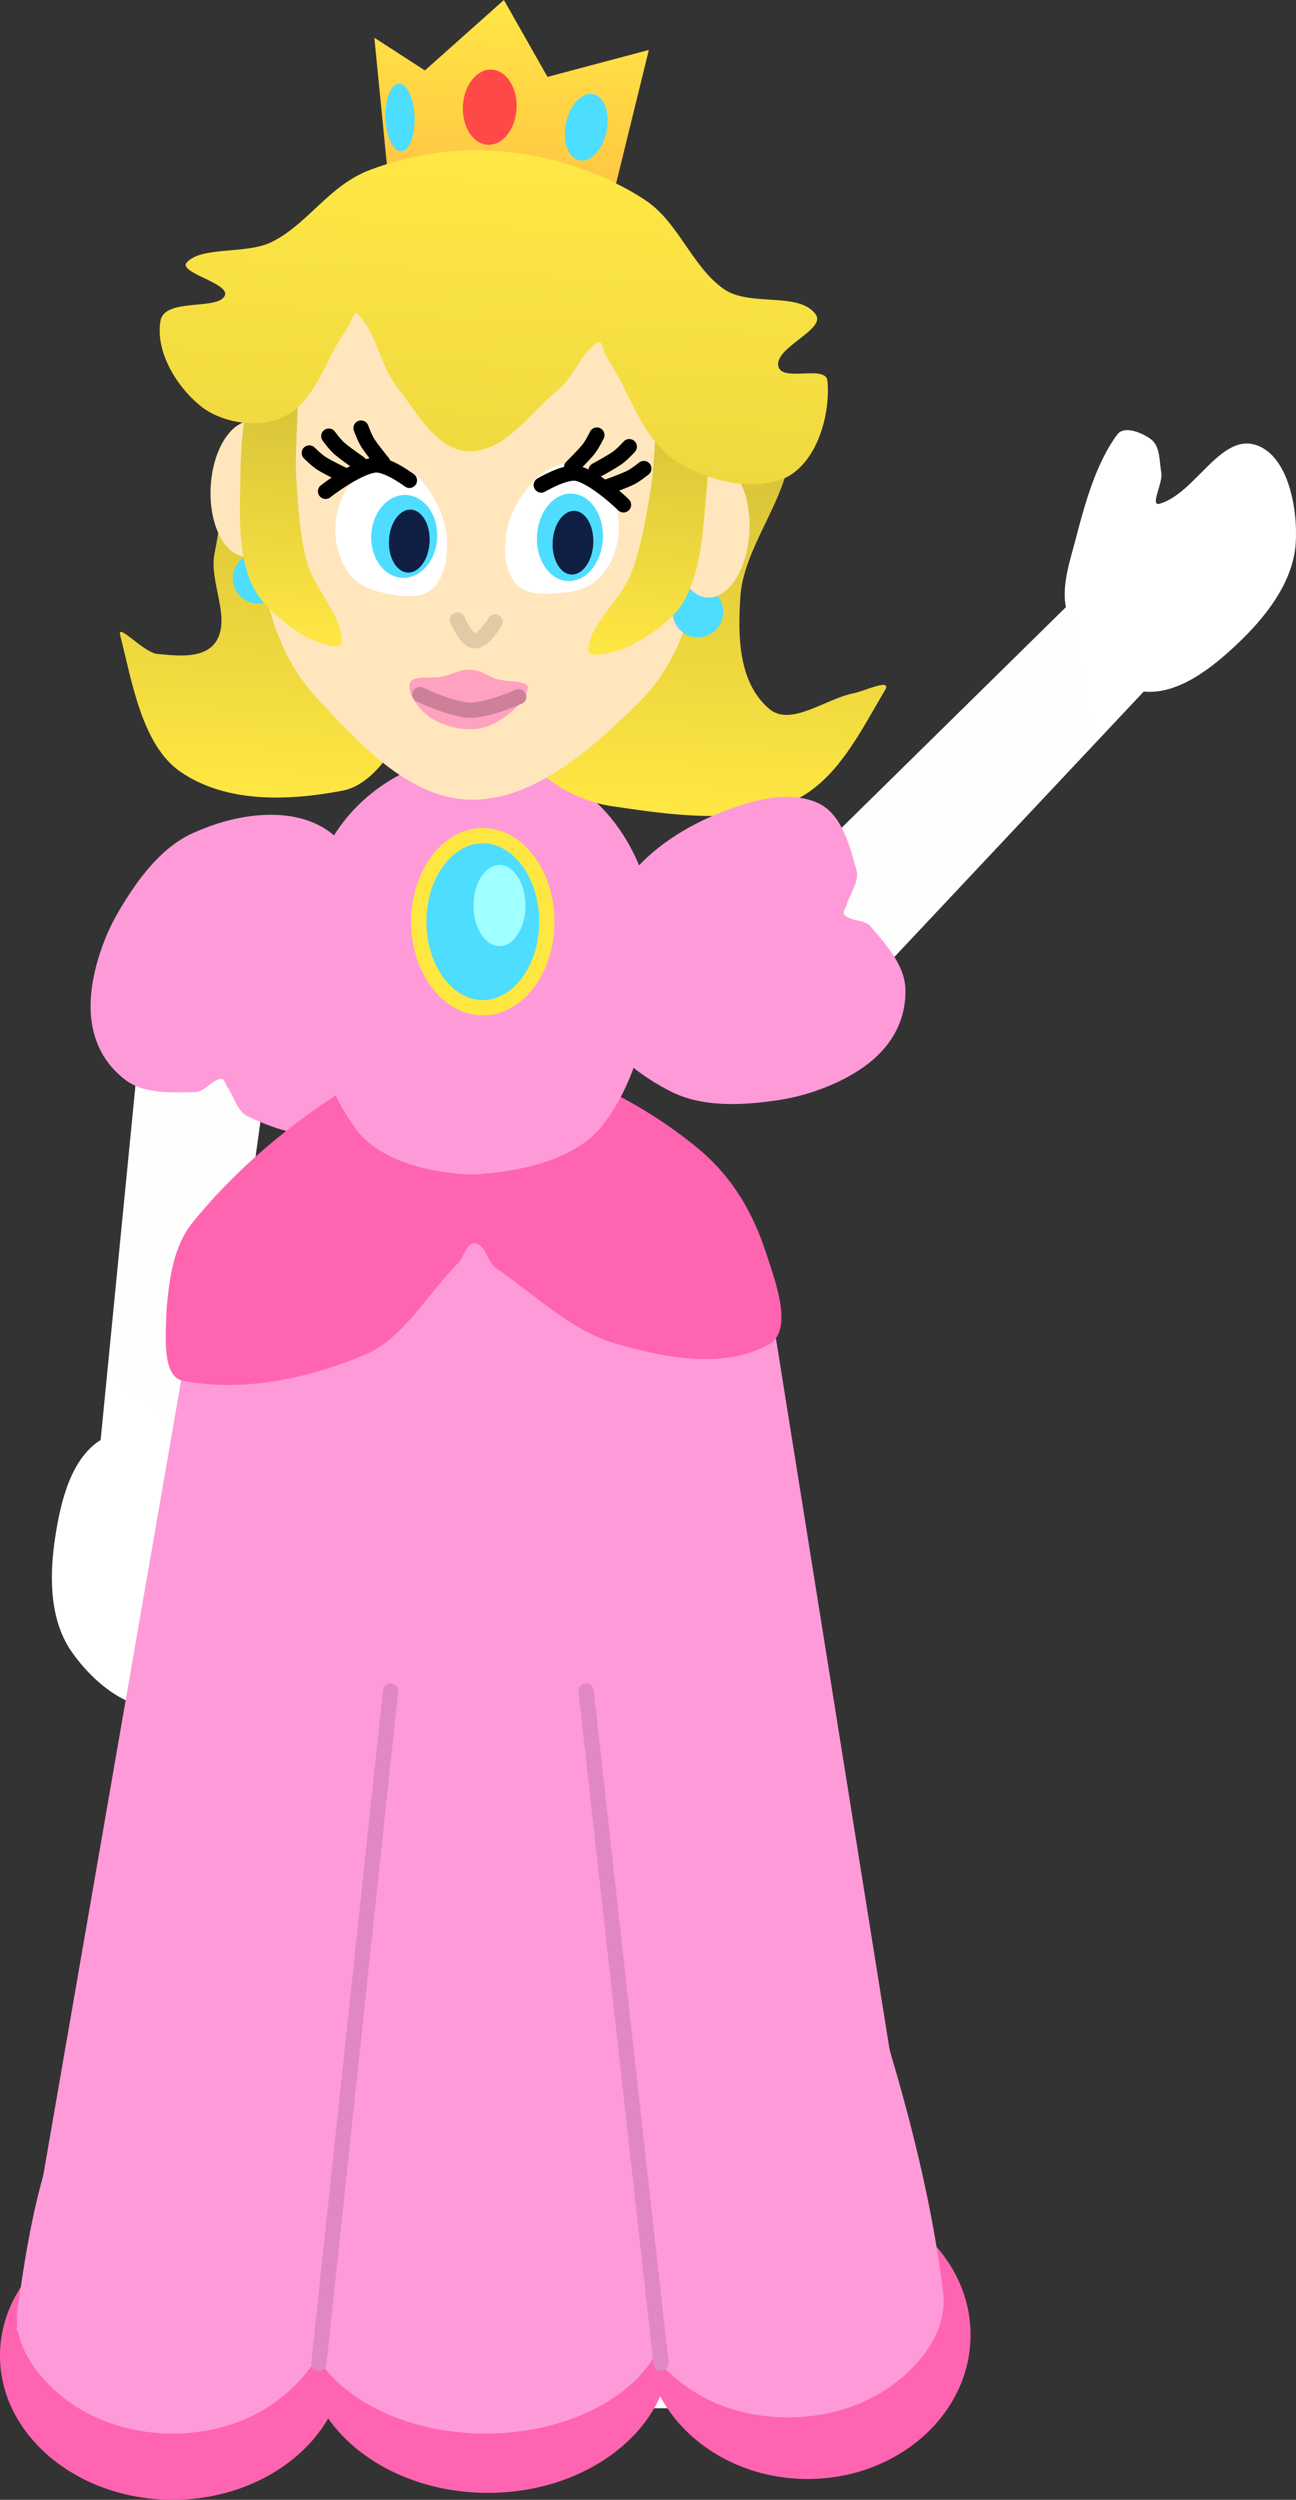 <svg version="1.1" xmlns="http://www.w3.org/2000/svg" xmlns:xlink="http://www.w3.org/1999/xlink" width="84.977" height="163.789" viewBox="0,0,84.977,163.789"><rect x="0" y="0" width="84.977" height="163.789" fill="#333333" stroke="none"/><defs><linearGradient x1="224.074" y1="139.458" x2="200.229" y2="165.207" gradientUnits="userSpaceOnUse" id="color-1"><stop offset="0" stop-color="#fcfcfc"/><stop offset="1" stop-color="#ffffff"/></linearGradient><linearGradient x1="240.695" y1="224.391" x2="240.695" y2="238.239" gradientUnits="userSpaceOnUse" id="color-2"><stop offset="0" stop-color="#e5e5e5"/><stop offset="1" stop-color="#ffffff"/></linearGradient><linearGradient x1="255.761" y1="224.977" x2="255.761" y2="238.825" gradientUnits="userSpaceOnUse" id="color-3"><stop offset="0" stop-color="#e5e5e5"/><stop offset="1" stop-color="#ffffff"/></linearGradient><linearGradient x1="250.303" y1="81.543" x2="249.626" y2="94.357" gradientUnits="userSpaceOnUse" id="color-4"><stop offset="0" stop-color="#ffe746"/><stop offset="1" stop-color="#ffc443"/></linearGradient><linearGradient x1="266.76" y1="106.392" x2="265.244" y2="135.11" gradientUnits="userSpaceOnUse" id="color-5"><stop offset="0" stop-color="#cfbb36"/><stop offset="1" stop-color="#ffe743"/></linearGradient><linearGradient x1="216.389" y1="105.243" x2="214.937" y2="132.744" gradientUnits="userSpaceOnUse" id="color-6"><stop offset="0" stop-color="#cfbb36"/><stop offset="1" stop-color="#ffe743"/></linearGradient><linearGradient x1="231.031" y1="103.673" x2="229.99" y2="123.39" gradientUnits="userSpaceOnUse" id="color-7"><stop offset="0" stop-color="#cfbb36"/><stop offset="1" stop-color="#ffe743"/></linearGradient><linearGradient x1="247.206" y1="104.186" x2="246.165" y2="123.904" gradientUnits="userSpaceOnUse" id="color-8"><stop offset="0" stop-color="#cfbb36"/><stop offset="1" stop-color="#ffe743"/></linearGradient><linearGradient x1="262.674" y1="92.107" x2="261.569" y2="113.025" gradientUnits="userSpaceOnUse" id="color-9"><stop offset="0" stop-color="#ffe746"/><stop offset="1" stop-color="#f0d93f"/></linearGradient><linearGradient x1="252.863" y1="148.784" x2="287.468" y2="142.943" gradientUnits="userSpaceOnUse" id="color-10"><stop offset="0" stop-color="#fcfcfc"/><stop offset="1" stop-color="#ffffff"/></linearGradient></defs><g transform="translate(-207.614,-81.034)"><g data-paper-data="{&quot;isPaintingLayer&quot;:true}" fill-rule="nonzero" stroke-width="1" stroke-linejoin="miter" stroke-miterlimit="10" stroke-dasharray="" stroke-dashoffset="0" style="mix-blend-mode: normal"><g><g data-paper-data="{&quot;origPos&quot;:null,&quot;index&quot;:null,&quot;origRot&quot;:0}" stroke="none" stroke-linecap="round"><path d="M223.847,180.585c0.957,2.26 1.975,4.753 2.018,7.087c0.015,0.743 -1.197,1.09 -1.945,1.098c-0.764,-0.003 -1.256,-0.756 -1.888,-1.342c-0.487,-0.457 -0.735,-2.245 -1.146,-1.642c-1.411,1.94 -0.351,6.017 -2.596,6.872c-2.132,0.81 -4.88,-1.671 -6.161,-3.677c-1.299,-2.109 -1.262,-4.888 -0.883,-7.311c0.357,-2.283 1.037,-5.202 3.126,-6.381c1.932,-1.053 4.656,-0.129 6.659,0.948c1.518,0.818 2.149,2.775 2.816,4.347z" fill="#ffffff"/><path d="M225.868,145.992l-4.27,30.887l-7.636,1.046l3.031,-30.82z" data-paper-data="{&quot;origPos&quot;:null}" fill="url(#color-1)"/></g><path d="M228.658,135.177c2.293,1.246 3.556,4.364 4.231,7.003c0.622,2.432 0.267,5.206 -0.511,7.631c-0.642,1.995 -1.611,4.221 -3.451,5.172c-1.518,0.785 -3.464,-0.095 -4.997,-0.766c-0.769,-0.319 -0.967,-1.341 -1.43,-1.999c-0.121,-0.172 -0.163,-0.504 -0.401,-0.489c-0.624,0.077 -1.043,0.848 -1.707,0.861c-1.54,0.027 -3.313,0.138 -4.556,-0.799c-1.347,-1.017 -2.2,-2.53 -2.279,-4.53c-0.079,-2.001 0.68,-4.554 1.842,-6.522c1.242,-2.107 2.85,-4.323 5.125,-5.234c2.483,-1.086 5.753,-1.624 8.134,-0.328z" data-paper-data="{&quot;origPos&quot;:null,&quot;index&quot;:null}" fill="#ff9ad9" stroke="none" stroke-linecap="round"/><path d="M240.695,238.239h-21.907l2.978,-3.181l9.571,-2.807v-7.86l9.358,0.374z" data-paper-data="{&quot;origPos&quot;:null,&quot;index&quot;:null}" fill="url(#color-2)" stroke="none" stroke-linecap="round"/><path d="M255.761,238.825h-21.907l2.978,-3.181l9.571,-2.807v-7.86l9.358,0.374z" data-paper-data="{&quot;origPos&quot;:null,&quot;index&quot;:null}" fill="url(#color-3)" stroke="none" stroke-linecap="round"/><g data-paper-data="{&quot;origPos&quot;:null,&quot;index&quot;:null}"><path d="M268.121,227.346c1.933,1.709 3.131,4.07 3.131,6.674c0,2.604 -1.197,4.964 -3.131,6.673c-1.934,1.708 -4.605,2.767 -7.553,2.767c-2.947,0 -5.618,-1.058 -7.552,-2.767c-1.933,-1.709 -3.131,-4.069 -3.131,-6.673c0,-2.604 1.197,-4.964 3.131,-6.674c1.934,-1.708 4.605,-2.766 7.552,-2.766c2.948,0 5.618,1.058 7.553,2.766z" fill="#ff64b1" stroke="none" stroke-linecap="butt"/><path d="M248.066,228.255c2.166,1.709 3.507,4.07 3.507,6.674c0,2.604 -1.341,4.964 -3.507,6.673c-2.166,1.708 -5.157,2.767 -8.459,2.767c-3.302,0 -6.292,-1.058 -8.459,-2.767c-2.165,-1.709 -3.506,-4.069 -3.506,-6.673c0,-2.604 1.341,-4.964 3.506,-6.674c2.166,-1.708 5.157,-2.766 8.459,-2.766c3.301,0 6.292,1.058 8.459,2.766z" fill="#ff64b1" stroke="none" stroke-linecap="butt"/><path d="M226.943,228.709c2.049,1.709 3.319,4.07 3.319,6.674c0,2.604 -1.269,4.964 -3.319,6.673c-2.05,1.708 -4.881,2.767 -8.005,2.767c-3.125,0 -5.955,-1.058 -8.006,-2.767c-2.049,-1.709 -3.319,-4.069 -3.319,-6.673c0,-2.604 1.269,-4.964 3.319,-6.674c2.05,-1.708 4.881,-2.766 8.006,-2.766c3.125,0 5.955,1.058 8.005,2.766z" fill="#ff64b1" stroke="none" stroke-linecap="butt"/><path d="M268.508,231.368l-59.826,2.387l11.111,-64.019l17.093,-15.842l20.726,9.332z" fill="#ff9ad9" stroke="none" stroke-linecap="round"/><path d="M226.09,238.097c-1.893,1.518 -4.375,2.385 -7.175,2.385c-2.8,0 -5.337,-0.912 -7.175,-2.385c-1.837,-1.473 -3.282,-3.53 -2.974,-5.752c0.777,-5.596 2.169,-14.184 6.126,-15.821c3.564,-1.028 8.555,7.707 14.172,15.821c0.497,2.081 -1.205,4.334 -2.974,5.752z" fill="#ff9ad9" stroke="none" stroke-linecap="round"/><path d="M240.125,164.118c-0.602,-0.487 -0.693,-1.565 -1.377,-1.616c-0.563,-0.041 -0.65,0.792 -1.088,1.289c-2.034,2.019 -3.518,4.864 -6.061,5.982c-3.71,1.57 -8.04,2.507 -11.998,1.728c-1.408,-0.287 -1.112,-3.062 -1.062,-4.771c0.184,-1.874 0.409,-4.006 1.74,-5.646c3.063,-3.756 7.04,-6.99 11.083,-9.348c2.416,-1.408 5.404,-2.485 8.14,-1.961c5.008,0.959 9.946,3.259 13.894,6.514c2.365,1.985 3.63,4.317 4.48,6.937c0.595,1.83 1.74,4.853 0.22,5.866c-2.985,1.672 -6.838,0.924 -10.06,-0.005c-2.97,-0.856 -5.34,-3.208 -7.911,-4.969z" fill="#ff64b1" stroke="none" stroke-linecap="round"/><path d="M247.908,226.592c2.166,1.473 3.507,3.508 3.507,5.753c0,2.245 -1.341,4.28 -3.507,5.752c-2.166,1.473 -5.158,2.385 -8.459,2.385c-3.301,0 -6.292,-0.912 -8.459,-2.385c-2.166,-1.473 -3.507,-3.508 -3.507,-5.752c0,-2.245 1.341,-4.28 3.507,-5.753c2.166,-1.473 5.158,-2.385 8.459,-2.385c3.301,0 6.292,0.912 8.459,2.385z" fill="#ff9ad9" stroke="none" stroke-linecap="butt"/><path d="M262.931,205.959c2.765,8.18 5.517,16.88 6.524,25.326c0.267,2.23 -1.137,4.28 -2.974,5.752c-1.838,1.473 -4.375,2.385 -7.175,2.385c-2.8,0 -5.24,-0.833 -7.175,-2.385c-1.718,-1.378 -3.61,-3.468 -2.974,-5.774c2.542,-9.223 7.195,-17.673 11.635,-25.955c1.141,-1.971 1.447,-1.394 2.139,0.651z" fill="#ff9ad9" stroke="none" stroke-linecap="round"/><path d="M250.957,235.882l-4.914,-44.054" fill="none" stroke="#e187c4" stroke-linecap="round"/><path d="M233.223,191.828l-4.701,44.054" fill="none" stroke="#e187c4" stroke-linecap="round"/></g><g data-paper-data="{&quot;origPos&quot;:null,&quot;index&quot;:null}"><path d="M247.121,134.012c2.078,2.156 3.382,5.428 3.366,8.42c-0.022,4.148 -0.706,8.925 -3.39,12.367c-1.767,2.241 -5.469,3.043 -8.519,3.19c-2.737,-0.072 -6.103,-0.896 -7.627,-2.983c-2.633,-3.571 -3.483,-8.377 -3.434,-12.574c0.036,-2.99 1.287,-6.264 3.366,-8.42c2.079,-2.156 4.951,-3.491 8.119,-3.491c3.169,0 6.04,1.335 8.12,3.491z" fill="#ff9ad9" stroke="none" stroke-linecap="round"/><path d="M242.239,137.441c0.761,1.02 1.231,2.429 1.231,3.984c0,1.555 -0.47,2.964 -1.231,3.984c-0.76,1.021 -1.81,1.652 -2.968,1.652c-1.158,0 -2.208,-0.631 -2.968,-1.652c-0.761,-1.02 -1.231,-2.429 -1.231,-3.984c0,-1.555 0.47,-2.964 1.231,-3.984c0.76,-1.021 1.81,-1.652 2.968,-1.652c1.158,0 2.208,0.631 2.968,1.652z" fill="#4eddff" stroke="#ffe741" stroke-linecap="butt"/><path d="M241.568,138.488c0.308,0.482 0.499,1.146 0.499,1.879c0,0.734 -0.191,1.398 -0.499,1.879c-0.308,0.482 -0.734,0.779 -1.203,0.779c-0.47,0 -0.895,-0.298 -1.203,-0.779c-0.308,-0.482 -0.499,-1.146 -0.499,-1.879c0,-0.733 0.191,-1.398 0.499,-1.879c0.308,-0.482 0.733,-0.779 1.203,-0.779c0.469,0 0.895,0.298 1.203,0.779z" fill="#a0ffff" stroke="none" stroke-linecap="butt"/></g><g data-paper-data="{&quot;origPos&quot;:null,&quot;index&quot;:null}" stroke="none"><path d="M247.717,94.256l-14.572,-0.769l-0.985,-9.979l3.313,2.14l5.182,-4.614l2.858,5.039l6.644,-1.766z" fill="url(#color-4)" stroke-linecap="round"/><path d="M241.06,86.383c0.295,0.463 0.46,1.088 0.424,1.768c-0.036,0.679 -0.265,1.284 -0.607,1.713c-0.342,0.428 -0.796,0.682 -1.281,0.656c-0.485,-0.026 -0.91,-0.325 -1.205,-0.787c-0.295,-0.463 -0.46,-1.088 -0.424,-1.768c0.036,-0.679 0.265,-1.284 0.607,-1.713c0.342,-0.428 0.796,-0.682 1.281,-0.656c0.485,0.026 0.91,0.325 1.205,0.787z" fill="#ff4949" stroke-linecap="butt"/><path d="M234.465,87.142c0.186,0.396 0.311,0.945 0.331,1.557c0.021,0.611 -0.067,1.168 -0.226,1.575c-0.159,0.406 -0.388,0.663 -0.65,0.672c-0.262,0.009 -0.508,-0.232 -0.694,-0.627c-0.186,-0.396 -0.311,-0.945 -0.331,-1.557c-0.021,-0.611 0.067,-1.168 0.226,-1.575c0.159,-0.406 0.388,-0.663 0.65,-0.672c0.262,-0.009 0.508,0.232 0.694,0.627z" fill="#4dddff" stroke-linecap="butt"/><path d="M247.315,88.034c0.159,0.444 0.194,1.017 0.069,1.615c-0.125,0.599 -0.387,1.11 -0.71,1.452c-0.323,0.342 -0.706,0.516 -1.073,0.439c-0.367,-0.077 -0.648,-0.39 -0.807,-0.832c-0.159,-0.444 -0.194,-1.017 -0.069,-1.615c0.125,-0.599 0.387,-1.11 0.71,-1.452c0.323,-0.342 0.706,-0.516 1.073,-0.439c0.367,0.077 0.648,0.39 0.807,0.832z" fill="#4dddff" stroke-linecap="butt"/></g><path d="M258.046,127.476c1.418,1.203 3.685,-0.659 5.536,-1.018c0.685,-0.132 2.485,-0.999 2.082,-0.243c-1.621,2.722 -3.227,6.135 -6.234,7.38c-3.585,1.485 -7.954,0.818 -11.908,0.228c-1.917,-0.34 -3.927,-1.37 -5.159,-2.931c-1.414,-1.791 -2.472,-4.318 -1.945,-6.514c1.472,-6.135 2.583,-13.252 7.332,-17.4c2.857,-2.378 9.248,-1.444 11.088,1.593c2.091,3.458 -2.569,7.68 -2.689,11.75c-0.149,2.401 -0.12,5.44 1.898,7.155z" data-paper-data="{&quot;origPos&quot;:null,&quot;index&quot;:null}" fill="url(#color-5)" stroke="none" stroke-linecap="round"/><path d="M221.684,117.275c0.732,-3.553 0.701,-7.856 3.05,-10.421c1.47,-1.596 4.911,-1.23 6.337,0.486c2.776,3.346 3.721,8.106 4.338,12.524c0.486,2.82 -0.021,5.951 -1.131,8.506c-0.842,1.927 -2.33,4.102 -4.19,4.465c-3.508,0.676 -7.608,0.839 -10.616,-1.216c-2.558,-1.745 -3.204,-5.941 -3.98,-8.978c-0.201,-0.834 1.544,1.153 2.434,1.237c1.282,0.119 3.171,0.379 3.911,-0.902c0.89,-1.584 -0.535,-3.848 -0.153,-5.702z" data-paper-data="{&quot;origPos&quot;:null,&quot;index&quot;:null}" fill="url(#color-6)" stroke="none" stroke-linecap="round"/><path d="M253.024,105.178c2.496,3.549 1.182,8.711 0.537,12.928c-0.498,3.208 -1.708,6.594 -3.877,8.765c-3.097,3.096 -7.023,6.657 -11.272,6.56c-4.02,-0.093 -7.359,-3.77 -10.128,-6.783c-1.994,-2.16 -3.25,-5.421 -3.451,-8.547c-0.415,-4.612 -1.449,-10.334 1.662,-13.92c3.262,-3.757 9.258,-4.221 14.117,-4.092c4.453,0.221 9.798,1.377 12.412,5.09z" data-paper-data="{&quot;origPos&quot;:null,&quot;index&quot;:null}" fill="#ffe6bd" stroke="none" stroke-linecap="round"/><path d="M247.361,112.783c0.564,0.796 0.883,1.871 0.821,3.035c-0.061,1.165 -0.492,2.2 -1.136,2.932c-0.645,0.732 -1.541,1.04 -2.428,1.112c-1.112,0.09 -2.464,0.235 -3.17,-0.57c-0.798,-0.91 -0.801,-2.313 -0.626,-3.409c0.243,-1.286 0.99,-2.491 1.813,-3.35c0.619,-0.645 1.506,-1.161 2.428,-1.112c0.922,0.049 1.733,0.566 2.297,1.362z" data-paper-data="{&quot;origPos&quot;:null,&quot;index&quot;:null}" fill="#ffffff" stroke="none" stroke-linecap="round"/><path d="M233.174,111.426c0.922,0.049 1.75,0.656 2.297,1.362c0.728,0.94 1.344,2.218 1.451,3.522c0.058,1.109 -0.092,2.504 -0.982,3.324c-0.786,0.726 -2.115,0.441 -3.212,0.234c-0.874,-0.165 -1.733,-0.566 -2.297,-1.362c-0.564,-0.796 -0.883,-1.871 -0.821,-3.035c0.061,-1.165 0.492,-2.2 1.136,-2.932c0.645,-0.732 1.506,-1.161 2.428,-1.112z" data-paper-data="{&quot;origPos&quot;:null,&quot;index&quot;:null}" fill="#ffffff" stroke="none" stroke-linecap="round"/><path d="M246.617,114.297c0.364,0.538 0.568,1.267 0.526,2.058c-0.042,0.79 -0.322,1.494 -0.74,1.991c-0.418,0.498 -0.976,0.791 -1.572,0.759c-0.596,-0.031 -1.12,-0.381 -1.483,-0.92c-0.364,-0.538 -0.568,-1.268 -0.526,-2.058c0.042,-0.79 0.322,-1.494 0.74,-1.991c0.418,-0.498 0.976,-0.791 1.572,-0.759c0.596,0.031 1.12,0.381 1.483,0.921z" data-paper-data="{&quot;origPos&quot;:null,&quot;index&quot;:null}" fill="#4eddff" stroke="none" stroke-linecap="butt"/><path d="M235.747,114.342c0.365,0.511 0.571,1.203 0.532,1.951c-0.04,0.749 -0.318,1.414 -0.734,1.884c-0.417,0.471 -0.974,0.746 -1.57,0.715c-0.596,-0.031 -1.121,-0.364 -1.486,-0.876c-0.365,-0.511 -0.571,-1.203 -0.532,-1.951c0.04,-0.749 0.318,-1.414 0.734,-1.884c0.417,-0.471 0.974,-0.746 1.57,-0.715c0.596,0.031 1.121,0.364 1.486,0.876z" data-paper-data="{&quot;origPos&quot;:null,&quot;index&quot;:null}" fill="#4eddff" stroke="none" stroke-linecap="butt"/><path d="M246.202,115.167c0.221,0.39 0.342,0.919 0.312,1.495c-0.03,0.575 -0.207,1.089 -0.468,1.453c-0.261,0.365 -0.606,0.581 -0.974,0.562c-0.368,-0.019 -0.688,-0.27 -0.909,-0.661c-0.221,-0.39 -0.342,-0.919 -0.312,-1.495c0.03,-0.575 0.207,-1.089 0.468,-1.453c0.261,-0.365 0.606,-0.581 0.974,-0.562c0.368,0.019 0.688,0.27 0.909,0.661z" data-paper-data="{&quot;origPos&quot;:null,&quot;index&quot;:null}" fill="#0f1f43" stroke="none" stroke-linecap="butt"/><path d="M235.47,115.081c0.222,0.385 0.343,0.909 0.313,1.477c-0.03,0.568 -0.206,1.076 -0.467,1.436c-0.261,0.361 -0.606,0.574 -0.974,0.554c-0.368,-0.019 -0.688,-0.268 -0.91,-0.654c-0.221,-0.385 -0.343,-0.909 -0.313,-1.477c0.03,-0.568 0.206,-1.076 0.467,-1.436c0.261,-0.361 0.606,-0.574 0.974,-0.554c0.368,0.019 0.688,0.268 0.91,0.654z" data-paper-data="{&quot;origPos&quot;:null,&quot;index&quot;:null}" fill="#0f1f43" stroke="none" stroke-linecap="butt"/><path d="M240.073,121.779c0,0 -0.726,1.266 -1.325,1.24c-0.589,-0.024 -1.137,-1.37 -1.137,-1.37" data-paper-data="{&quot;origPos&quot;:null,&quot;index&quot;:null}" fill="none" stroke="#e1cba6" stroke-linecap="round"/><path d="M225.772,117.818c0.285,0.315 0.449,0.74 0.425,1.197c-0.024,0.457 -0.232,0.863 -0.548,1.146c-0.315,0.285 -0.74,0.449 -1.197,0.425c-0.457,-0.024 -0.863,-0.232 -1.146,-0.548c-0.285,-0.315 -0.449,-0.74 -0.425,-1.197c0.024,-0.457 0.232,-0.863 0.548,-1.146c0.315,-0.285 0.74,-0.449 1.197,-0.425c0.457,0.024 0.863,0.232 1.146,0.548z" data-paper-data="{&quot;origPos&quot;:null,&quot;index&quot;:null}" fill="#4eddff" stroke="none" stroke-linecap="butt"/><path d="M225.884,110.01c0.413,0.829 0.635,1.955 0.571,3.182c-0.065,1.227 -0.405,2.324 -0.903,3.105c-0.497,0.781 -1.151,1.246 -1.845,1.21c-0.693,-0.037 -1.295,-0.568 -1.707,-1.397c-0.413,-0.829 -0.635,-1.955 -0.571,-3.182c0.065,-1.227 0.405,-2.324 0.903,-3.105c0.497,-0.781 1.151,-1.246 1.845,-1.21c0.693,0.037 1.295,0.568 1.707,1.397z" data-paper-data="{&quot;origPos&quot;:null,&quot;index&quot;:null}" fill="#ffe6bd" stroke="none" stroke-linecap="butt"/><path d="M254.606,120.027c0.285,0.315 0.449,0.74 0.425,1.197c-0.024,0.457 -0.232,0.863 -0.548,1.146c-0.315,0.285 -0.74,0.449 -1.197,0.425c-0.457,-0.024 -0.863,-0.232 -1.146,-0.548c-0.285,-0.315 -0.449,-0.74 -0.425,-1.197c0.024,-0.457 0.232,-0.863 0.548,-1.146c0.315,-0.285 0.74,-0.449 1.197,-0.425c0.457,0.024 0.863,0.232 1.146,0.548z" data-paper-data="{&quot;origPos&quot;:null,&quot;index&quot;:null}" fill="#4eddff" stroke="none" stroke-linecap="butt"/><path d="M256.182,112.69c0.413,0.829 0.635,1.955 0.571,3.182c-0.065,1.227 -0.405,2.324 -0.903,3.105c-0.497,0.781 -1.151,1.246 -1.845,1.21c-0.693,-0.037 -1.295,-0.568 -1.707,-1.397c-0.413,-0.829 -0.635,-1.955 -0.571,-3.182c0.065,-1.227 0.405,-2.324 0.903,-3.105c0.497,-0.781 1.151,-1.246 1.845,-1.21c0.693,0.037 1.295,0.568 1.707,1.397z" data-paper-data="{&quot;origPos&quot;:null,&quot;index&quot;:null}" fill="#ffe6bd" stroke="none" stroke-linecap="butt"/><path d="M226.95,104.616c0.427,2.565 -0.054,5.461 0.094,7.765c0.121,1.848 0.214,3.742 0.716,5.53c0.483,1.723 2.333,3.555 2.247,5.158c-0.045,0.723 -1.926,-0.036 -2.742,-0.548c-1.266,-0.877 -2.636,-1.915 -3.244,-3.447c-0.847,-2.141 -0.665,-4.578 -0.644,-6.887c0.021,-2.026 0.232,-4.53 0.858,-6.707c0.196,-0.674 0.681,-1.651 1.421,-2.092c0.554,0.027 1.19,0.613 1.296,1.227z" data-paper-data="{&quot;origPos&quot;:null,&quot;index&quot;:null}" fill="url(#color-7)" stroke="none" stroke-linecap="round"/><path d="M252.582,104.47c0.689,0.516 1.069,1.539 1.192,2.23c0.393,2.231 0.339,4.742 0.147,6.76c-0.222,2.298 -0.298,4.741 -1.366,6.781c-0.766,1.459 -2.238,2.347 -3.589,3.086c-0.866,0.423 -2.816,0.98 -2.785,0.256c0.084,-1.603 2.116,-3.23 2.778,-4.892c0.688,-1.725 0.979,-3.599 1.294,-5.424c0.389,-2.275 0.216,-5.206 0.911,-7.712c0.17,-0.6 0.864,-1.115 1.418,-1.084z" data-paper-data="{&quot;origPos&quot;:null,&quot;index&quot;:null}" fill="url(#color-8)" stroke="none" stroke-linecap="round"/><path d="M249.9,94.132c2.182,1.422 3.043,4.304 5.135,5.814c1.706,1.236 4.944,0.16 6.059,1.68c0.728,0.997 -2.692,2.152 -2.447,3.398c0.223,1.093 3.127,-0.137 3.224,0.976c0.187,2.147 -0.62,5.147 -2.598,6.262c-2.188,1.07 -5.282,0.31 -7.352,-1.043c-2.225,-1.454 -2.985,-4.419 -4.437,-6.634c-0.39,-0.559 -0.325,-1.32 -0.698,-1.095c-1.143,0.698 -1.492,2.213 -2.582,3.089c-1.838,1.488 -3.455,4.078 -5.856,4.024c-2.108,-0.048 -3.409,-2.572 -4.715,-4.23c-1.097,-1.399 -1.295,-3.419 -2.522,-4.719c-0.271,-0.366 -0.472,0.554 -0.809,1.015c-1.342,1.835 -1.92,4.512 -3.923,5.588c-1.618,0.868 -4.02,0.57 -5.514,-0.543c-1.64,-1.277 -3.094,-3.632 -2.723,-5.687c0.306,-1.498 3.811,-0.633 4.219,-1.642c0.314,-0.791 -3.078,-1.491 -2.507,-2.148c0.983,-1.1 3.916,-0.506 5.615,-1.366c2.358,-1.194 3.725,-3.693 6.396,-4.701c2.837,-1.073 5.954,-1.52 9.032,-1.186c3.157,0.343 6.344,1.412 9.005,3.146z" data-paper-data="{&quot;origPos&quot;:null,&quot;index&quot;:null}" fill="url(#color-9)" stroke="none" stroke-linecap="round"/><g data-paper-data="{&quot;origPos&quot;:null,&quot;index&quot;:null}" fill="none" stroke="#000000" stroke-linecap="round"><path d="M228.961,113.228c0,0 1.991,-1.567 3.213,-1.727c0.807,-0.105 2.286,1.007 2.286,1.007"/><path d="M230.145,112.157c0,0 -0.979,-0.464 -1.435,-0.752c-0.33,-0.206 -0.816,-0.692 -0.816,-0.692"/><path d="M231.174,111.387c0,0 -0.896,-0.61 -1.302,-0.965c-0.294,-0.255 -0.699,-0.81 -0.699,-0.81"/><path d="M232.71,111.345c0,0 -0.689,-0.836 -0.979,-1.291c-0.211,-0.327 -0.444,-0.973 -0.444,-0.973"/></g><g data-paper-data="{&quot;origPos&quot;:null,&quot;index&quot;:null}" fill="none" stroke="#000000" stroke-linecap="round"><path d="M243.104,112.816c0,0 1.588,-0.951 2.38,-0.761c1.198,0.288 3.013,2.056 3.013,2.056"/><path d="M249.827,111.734c0,0 -0.534,0.432 -0.884,0.602c-0.484,0.238 -1.507,0.597 -1.507,0.597"/><path d="M248.874,110.301c0,0 -0.461,0.51 -0.78,0.732c-0.441,0.31 -1.396,0.822 -1.396,0.822"/><path d="M246.749,109.541c0,0 -0.3,0.618 -0.544,0.921c-0.337,0.421 -1.11,1.181 -1.11,1.181"/></g><g data-paper-data="{&quot;origPos&quot;:null,&quot;index&quot;:null}" stroke-linecap="round"><path d="M240.179,125.521c0.639,0.216 2.165,0.063 2.044,0.621c-0.208,0.955 -1.534,2.083 -2.702,2.509c-1.075,0.34 -2.406,0.112 -3.404,-0.425c-0.86,-0.463 -1.802,-1.633 -1.637,-2.395c0.138,-0.617 1.504,-0.291 2.254,-0.492c0.579,-0.155 1.078,-0.462 1.75,-0.426c0.672,0.035 1.127,0.416 1.695,0.608z" fill="#ffa2bf" stroke="none"/><path d="M241.629,126.682c0,0 -2.007,0.902 -3.221,0.888c-1.139,-0.027 -3.271,-1.029 -3.271,-1.029" fill="none" stroke="#cc8198"/></g><g stroke="none" stroke-linecap="round"><g data-paper-data="{&quot;origPos&quot;:null,&quot;index&quot;:null,&quot;origRot&quot;:0}"><path d="M278.147,116.346c0.621,-2.374 1.337,-4.97 2.727,-6.845c0.442,-0.598 1.613,-0.133 2.211,0.317c0.604,0.469 0.534,1.365 0.676,2.216c0.107,0.659 -0.788,2.227 -0.094,2c2.302,-0.676 3.95,-4.552 6.251,-3.859c2.183,0.66 2.846,4.302 2.636,6.673c-0.258,2.464 -1.984,4.642 -3.763,6.33c-1.676,1.59 -3.996,3.487 -6.371,3.146c-2.173,-0.345 -3.767,-2.739 -4.695,-4.816c-0.703,-1.574 -0.008,-3.509 0.423,-5.162z" fill="#ffffff"/><path d="M255.431,142.514l22.235,-21.859l6.687,3.833l-21.213,22.562z" data-paper-data="{&quot;origPos&quot;:null}" fill="url(#color-10)"/></g><path d="M245.998,146.323c-0.478,-2.566 1.147,-5.511 2.77,-7.699c1.496,-2.015 3.874,-3.489 6.246,-4.413c1.953,-0.759 4.293,-1.41 6.191,-0.581c1.566,0.684 2.109,2.749 2.555,4.363c0.237,0.798 -0.432,1.596 -0.651,2.37c-0.057,0.202 -0.288,0.444 -0.127,0.619c0.453,0.436 1.316,0.275 1.744,0.783c0.992,1.179 2.195,2.485 2.251,4.041c0.06,1.687 -0.577,3.302 -2.08,4.625c-1.504,1.323 -3.964,2.342 -6.225,2.681c-2.419,0.363 -5.153,0.512 -7.294,-0.68c-2.408,-1.243 -4.887,-3.443 -5.382,-6.108z" data-paper-data="{&quot;origPos&quot;:null,&quot;index&quot;:null,&quot;origRot&quot;:0}" fill="#ff9ad9"/></g></g></g></g></svg>